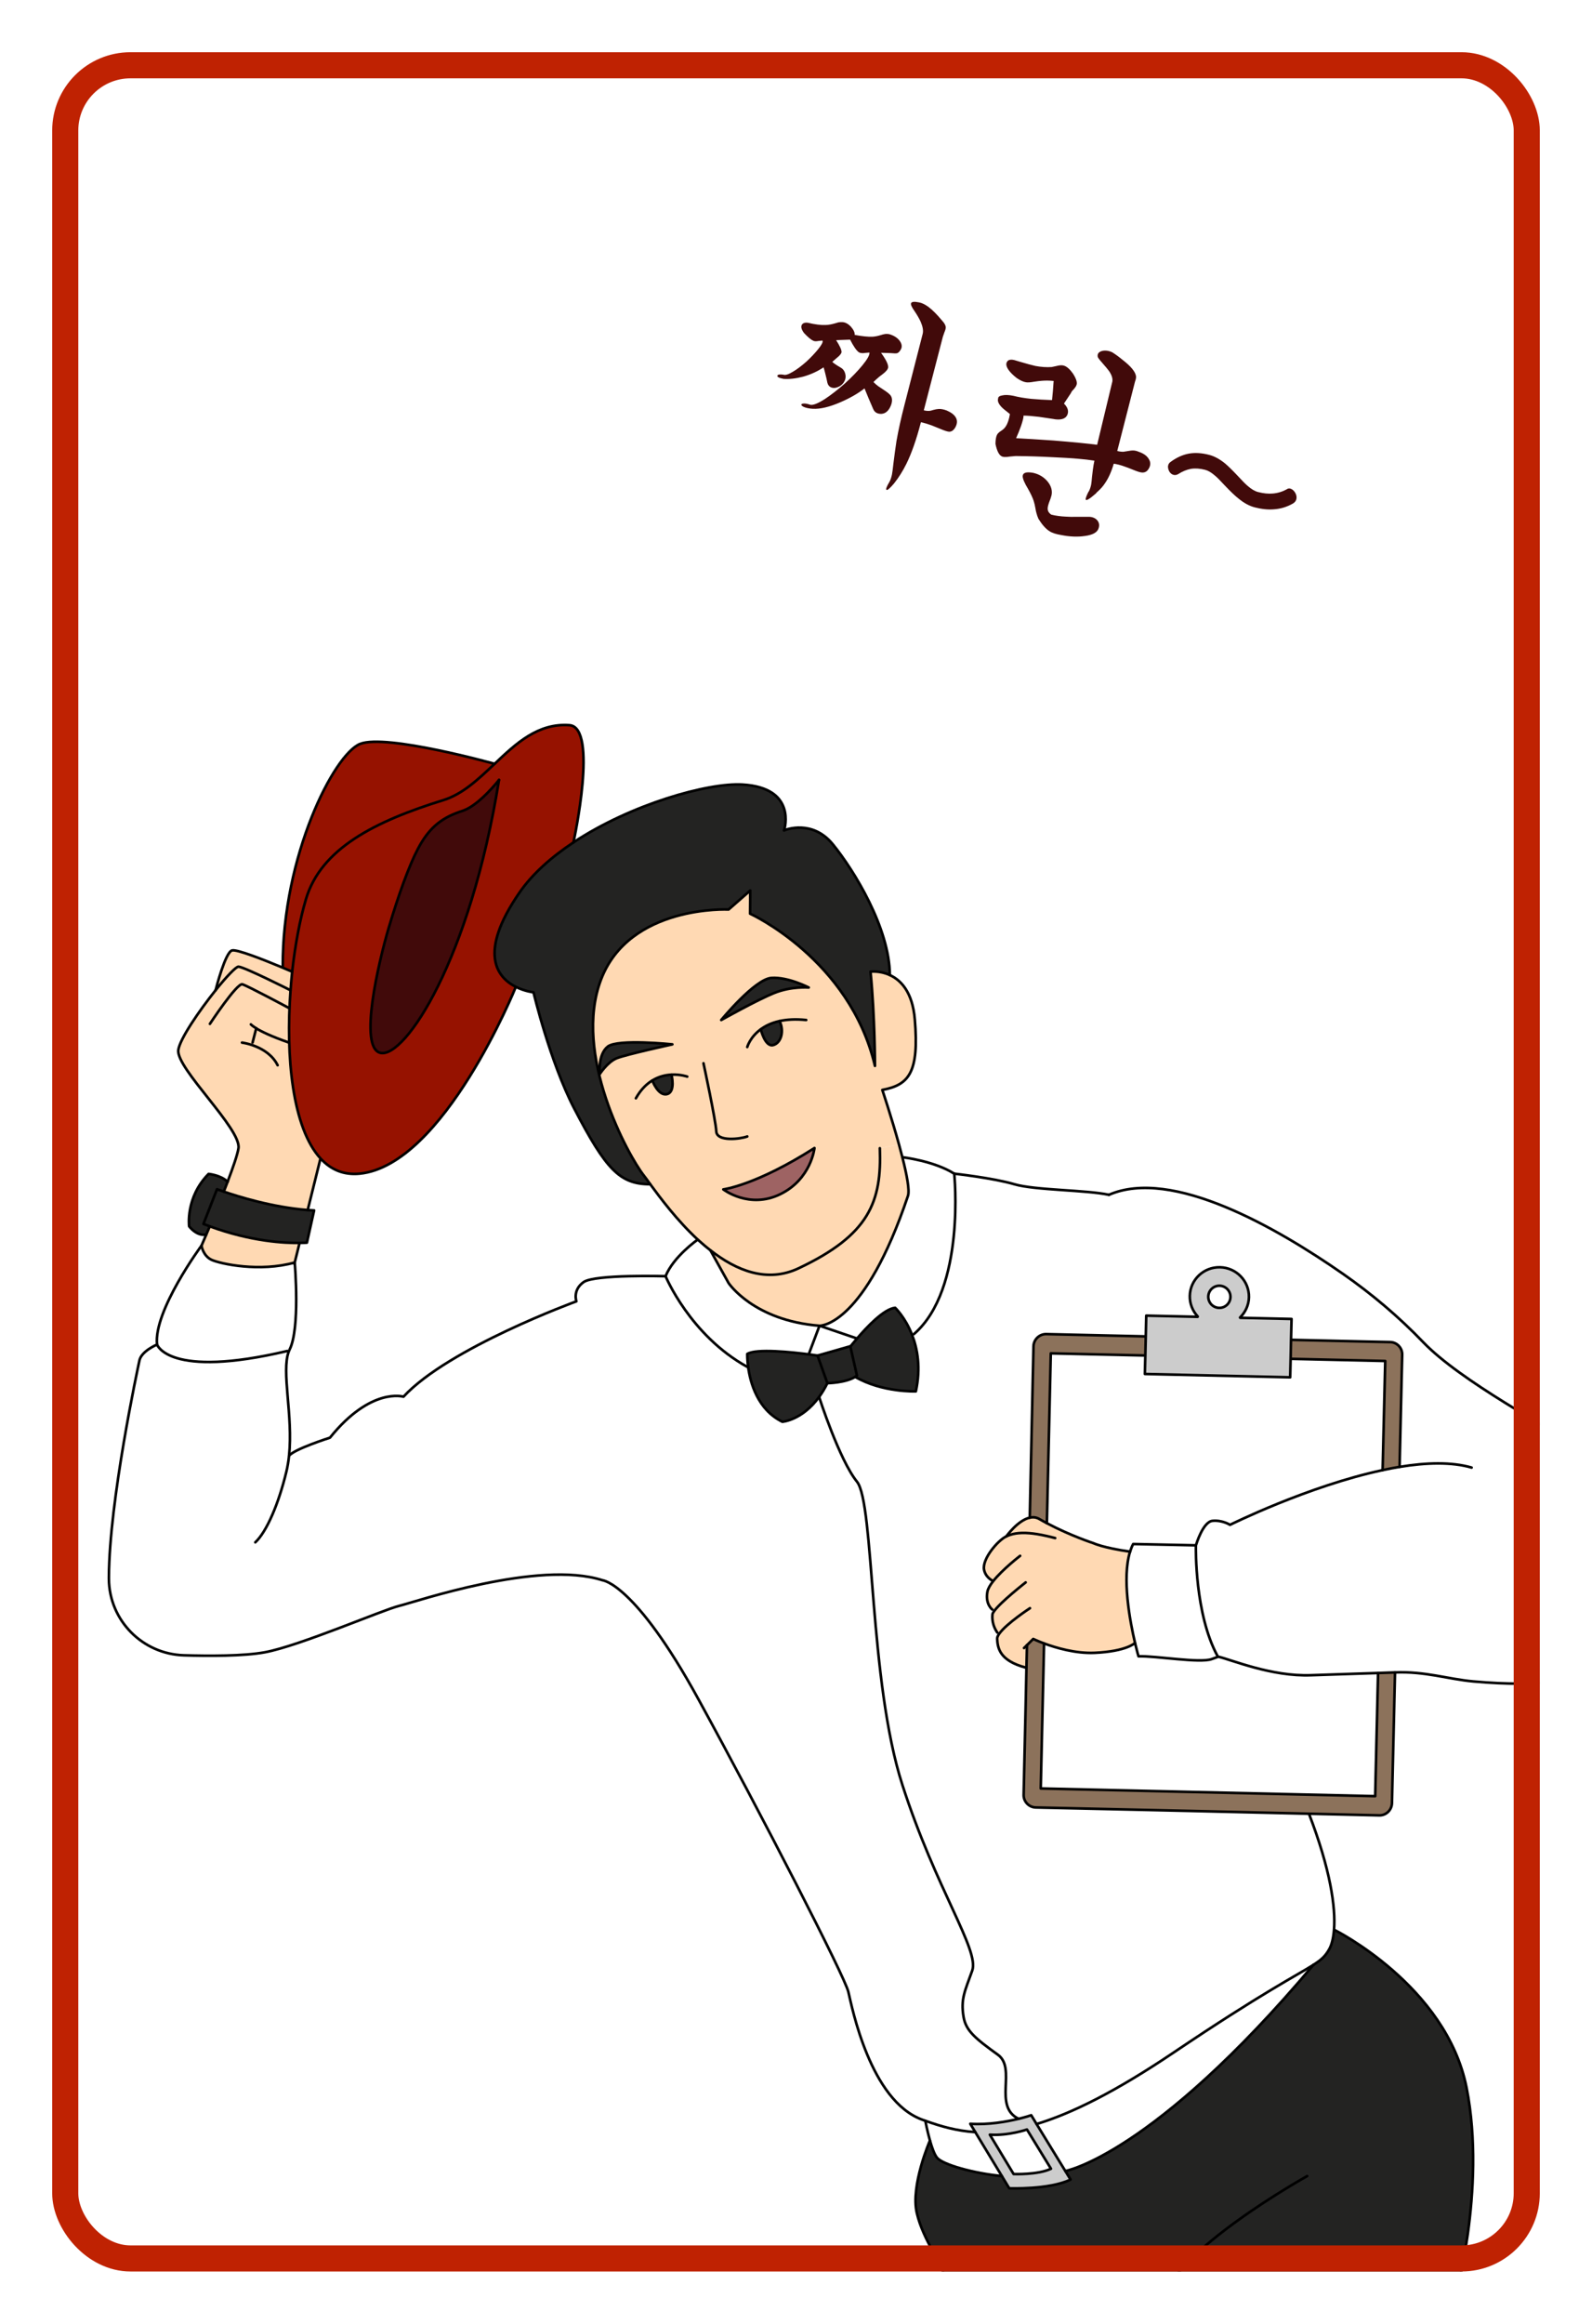 <svg width="244" height="356" viewBox="0 0 244 356" fill="none" xmlns="http://www.w3.org/2000/svg">
<g filter="url(#filter0_d_399_3289)">
<g clip-path="url(#clip0_399_3289)">
<rect x="5" y="5" width="228" height="340" rx="12" fill="white"/>
<g clip-path="url(#clip1_399_3289)">
<path d="M123.048 49.174L122.457 49.233C122.116 49.306 121.846 49.296 121.648 49.205C121.303 49.055 120.83 48.66 120.23 48.02C119.841 47.495 119.726 47.082 119.885 46.781C120.039 46.498 120.35 46.387 120.819 46.447C121.901 46.708 122.81 46.822 123.544 46.791C123.971 46.78 124.457 46.694 125.003 46.533C125.222 46.469 125.386 46.421 125.495 46.388C125.685 46.357 125.869 46.344 126.049 46.35C126.533 46.355 126.995 46.596 127.436 47.073C127.839 47.541 128.025 47.952 127.994 48.307C129.11 48.516 130.014 48.609 130.706 48.586C131.094 48.566 131.519 48.484 131.98 48.342C132.222 48.263 132.417 48.213 132.564 48.19C132.777 48.145 133.019 48.147 133.289 48.196C134.021 48.407 134.565 48.759 134.921 49.255C135.258 49.746 135.292 50.199 135.023 50.613C134.85 50.891 134.676 51.058 134.5 51.113C134.348 51.154 134.016 51.149 133.505 51.097L132.035 51.049C132.793 52.093 133.156 52.833 133.124 53.269C133.107 53.567 132.798 53.941 132.198 54.39C131.926 54.582 131.723 54.742 131.59 54.868C131.332 55.084 131.093 55.305 130.873 55.53C131.08 55.745 131.327 55.96 131.614 56.176C131.802 56.306 132.052 56.471 132.363 56.673C132.985 57.076 133.368 57.387 133.513 57.606C133.775 57.997 133.785 58.504 133.543 59.127C133.209 59.949 132.715 60.376 132.061 60.408C131.454 60.412 131.044 60.165 130.831 59.665L130.113 57.996L129.501 56.506C128.513 57.279 127.292 57.982 125.837 58.613C124.154 59.347 122.735 59.686 121.579 59.628C121.063 59.595 120.64 59.516 120.309 59.39C120.035 59.279 119.873 59.166 119.822 59.052C119.795 58.924 119.895 58.849 120.122 58.827C120.393 58.796 120.759 58.861 121.222 59.021C121.648 59.091 122.38 58.797 123.418 58.138C124.342 57.53 125.365 56.736 126.487 55.755C127.571 54.765 128.467 53.837 129.176 52.972C129.942 52.04 130.303 51.387 130.259 51.013L129.64 51.064C129.175 51.145 128.832 51.107 128.611 50.949C128.253 50.695 127.813 50.056 127.291 49.033L125.152 49.114C125.713 49.986 125.989 50.592 125.982 50.933C125.961 51.17 125.709 51.478 125.227 51.858L124.562 52.442C124.707 52.58 124.867 52.702 125.042 52.808C125.159 52.899 125.315 53 125.508 53.111C125.862 53.303 126.092 53.464 126.2 53.593C126.407 53.808 126.539 54.114 126.597 54.513C126.641 54.887 126.548 55.246 126.318 55.59C126.116 55.901 125.835 56.131 125.474 56.279C125.107 56.447 124.775 56.482 124.478 56.385C124.142 56.277 123.922 56.039 123.816 55.668L123.666 54.964C123.579 54.598 123.51 54.318 123.46 54.123C123.382 53.8 123.304 53.518 123.226 53.276C122.296 53.902 121.255 54.379 120.101 54.705C118.976 54.999 117.968 55.111 117.078 55.042C116.407 54.908 116.095 54.747 116.144 54.558C116.212 54.373 116.518 54.322 117.062 54.402C117.355 54.518 117.849 54.364 118.544 53.939C119.163 53.575 119.852 53.057 120.611 52.386C121.304 51.738 121.887 51.123 122.361 50.54C122.864 49.923 123.104 49.501 123.082 49.274L123.048 49.174ZM138.427 48.106C138.53 47.628 138.424 47.026 138.108 46.298C137.89 45.818 137.584 45.285 137.191 44.699C136.747 44.079 136.561 43.667 136.634 43.464C136.716 43.224 137.122 43.177 137.85 43.326C138.294 43.401 138.787 43.639 139.329 44.042C139.936 44.502 140.624 45.195 141.393 46.12C141.74 46.493 141.927 46.824 141.953 47.113C141.965 47.298 141.897 47.562 141.747 47.907L141.506 48.601L138.588 59.86C138.872 59.934 139.147 59.964 139.412 59.953C139.554 59.949 139.758 59.901 140.024 59.809C140.371 59.717 140.646 59.667 140.85 59.659C141.22 59.634 141.643 59.714 142.12 59.898C142.809 60.197 143.27 60.559 143.503 60.983C143.75 61.43 143.722 61.927 143.419 62.474C143.164 62.912 142.855 63.135 142.49 63.141C142.248 63.139 141.764 62.983 141.037 62.674C140.527 62.461 140.107 62.291 139.777 62.166C139.243 61.967 138.7 61.806 138.146 61.682C137.47 64.292 136.727 66.419 135.917 68.066C135.367 69.174 134.733 70.18 134.015 71.083C133.407 71.793 133.03 72.119 132.884 72.061C132.724 71.979 132.872 71.564 133.328 70.814C133.482 70.532 133.609 70.161 133.707 69.702C133.767 69.395 133.84 68.839 133.928 68.034C134.091 66.704 134.247 65.555 134.398 64.585C134.697 62.887 135.096 61.074 135.596 59.145L138.427 48.106ZM167.483 55.455C167.553 55.029 167.418 54.54 167.076 53.987C166.843 53.644 166.343 53.041 165.579 52.177L165.466 52.027C165.278 51.817 165.2 51.615 165.23 51.421C165.246 51.203 165.361 51.031 165.575 50.905C165.79 50.779 166.048 50.715 166.351 50.713C166.716 50.706 167.087 50.792 167.465 50.971C167.969 51.283 168.503 51.674 169.068 52.143C169.689 52.627 170.161 53.062 170.485 53.448C170.855 53.887 171.065 54.285 171.114 54.641C171.141 54.849 171.091 55.119 170.965 55.449L170.884 55.761L168.237 66.092C168.558 66.175 168.871 66.216 169.174 66.213C169.34 66.196 169.582 66.158 169.9 66.099C170.218 66.04 170.457 66.011 170.618 66.013C170.921 66.01 171.236 66.082 171.561 66.227C172.284 66.475 172.785 66.837 173.066 67.313C173.425 67.87 173.366 68.45 172.887 69.052C172.634 69.329 172.313 69.438 171.925 69.378C171.688 69.357 171.242 69.211 170.586 68.94C170.057 68.722 169.634 68.562 169.318 68.46C168.765 68.256 168.227 68.117 167.701 68.041C167.345 69.26 166.894 70.263 166.347 71.049C166.044 71.516 165.633 71.974 165.113 72.424L164.94 72.622C163.976 73.462 163.464 73.763 163.405 73.525C163.364 73.373 163.509 72.967 163.842 72.307L163.87 72.314C164.034 71.993 164.155 71.642 164.235 71.258C164.279 71.008 164.326 70.596 164.373 70.023C164.429 69.574 164.472 69.212 164.503 68.937C164.564 68.469 164.641 68.015 164.735 67.575C163.302 67.345 161.228 67.171 158.515 67.052C156.545 66.945 154.594 66.884 152.662 66.867L151.794 66.945C151.139 67.058 150.692 67.032 150.452 66.869C150.07 66.629 149.777 66.008 149.572 65.007C149.578 64.363 149.66 63.89 149.819 63.588C149.93 63.395 150.13 63.205 150.421 63.018C150.759 62.803 151 62.572 151.144 62.327C151.437 61.899 151.651 61.268 151.786 60.436L151.511 60.213C151.021 59.844 150.666 59.54 150.446 59.301C150.023 58.829 149.866 58.425 149.973 58.089C149.961 57.824 150.166 57.655 150.588 57.583C151.02 57.473 151.601 57.492 152.329 57.641C153.104 57.842 154.012 57.996 155.054 58.105C156.019 58.194 157.082 58.257 158.242 58.296C158.278 58.002 158.32 57.569 158.367 56.996C158.39 56.599 158.43 56.054 158.488 55.363C157.839 55.296 157.226 55.288 156.648 55.34C156.34 55.361 155.944 55.41 155.46 55.486C154.909 55.586 154.499 55.611 154.23 55.561C153.842 55.501 153.382 55.291 152.85 54.931C152.294 54.504 151.876 54.093 151.595 53.698C151.343 53.35 151.222 53.036 151.234 52.757C151.26 52.501 151.38 52.31 151.594 52.184C151.823 52.082 152.116 52.077 152.475 52.17L153.234 52.397C154.358 52.729 155.178 52.952 155.694 53.065C156.559 53.229 157.393 53.283 158.194 53.229L158.898 53.078C159.397 52.946 159.786 52.925 160.064 53.017C160.513 53.154 160.981 53.568 161.468 54.259C161.884 54.911 162.073 55.425 162.037 55.799C162.021 56.017 161.869 56.29 161.582 56.619C161.472 56.732 161.389 56.821 161.331 56.887C161.24 57.005 161.168 57.127 161.115 57.255L160.071 58.83C160.649 59.404 160.824 59.974 160.596 60.54C160.345 61.121 159.73 61.355 158.75 61.242L158.402 61.182C157.508 61.051 156.779 60.943 156.216 60.858C155.199 60.735 154.418 60.674 153.873 60.674C153.885 60.939 153.76 61.462 153.497 62.241C153.274 62.869 153.02 63.499 152.735 64.132C154.307 64.216 156.203 64.335 158.424 64.486C161.486 64.735 163.73 64.954 165.154 65.141L167.483 55.455ZM155.524 69.485C156.28 69.681 156.926 70.07 157.461 70.653C157.991 71.254 158.241 71.884 158.212 72.543C158.206 72.722 158.161 72.933 158.079 73.174C158.039 73.325 157.967 73.528 157.86 73.783C157.666 74.298 157.571 74.666 157.574 74.889C157.556 75.268 157.745 75.589 158.141 75.853C158.864 76.02 159.595 76.119 160.334 76.149C160.788 76.186 161.411 76.196 162.202 76.18L163.716 76.178C164.327 76.155 164.8 76.318 165.133 76.667C165.447 77.01 165.534 77.416 165.393 77.884C165.221 78.546 164.509 78.957 163.257 79.116C162.166 79.277 160.968 79.229 159.663 78.972C158.849 78.841 158.245 78.644 157.849 78.38C157.293 78.034 156.73 77.404 156.16 76.49C156.021 76.171 155.917 75.872 155.848 75.592C155.793 75.416 155.742 75.181 155.698 74.887C155.616 74.422 155.525 74.035 155.423 73.727C155.252 73.218 154.966 72.609 154.565 71.9C154 70.967 153.726 70.311 153.744 69.932C153.776 69.416 154.313 69.252 155.354 69.441L155.524 69.485ZM177.579 69.633C177.317 69.787 177.056 69.82 176.797 69.733C176.556 69.65 176.358 69.478 176.204 69.216C176.069 68.959 176.005 68.7 176.012 68.439C176.048 68.146 176.175 67.927 176.394 67.782C177.319 67.094 178.268 66.664 179.24 66.492C180.17 66.329 181.202 66.395 182.337 66.689C183.112 66.89 183.909 67.319 184.728 67.975C185.193 68.358 185.853 69.003 186.708 69.91C187.383 70.65 187.895 71.166 188.243 71.458C188.803 71.946 189.328 72.254 189.82 72.382C190.652 72.597 191.409 72.672 192.092 72.607C192.855 72.543 193.568 72.324 194.229 71.951C194.43 71.801 194.664 71.791 194.933 71.921C195.164 72.041 195.357 72.233 195.511 72.495C195.679 72.78 195.745 73.07 195.709 73.363C195.669 73.675 195.503 73.925 195.213 74.112C194.284 74.658 193.287 74.965 192.22 75.031C191.334 75.104 190.361 75.003 189.302 74.729C188.47 74.513 187.631 74.054 186.785 73.35C186.281 72.957 185.586 72.293 184.698 71.357C184.023 70.617 183.518 70.112 183.184 69.844C182.657 69.385 182.167 69.097 181.713 68.979C180.919 68.773 180.185 68.724 179.512 68.832C178.876 68.95 178.232 69.217 177.579 69.633Z" fill="#410A0A"/>
<path d="M211.52 221.73L211.82 208.66L211.92 204.55C211.95 203.5 211.12 202.63 210.07 202.61L206.72 202.54L195.01 202.27H194.88L194.96 199.07L187.09 198.89V198.82C187.89 198.03 188.4 196.95 188.43 195.74C188.48 193.26 186.5 191.21 184 191.15C181.5 191.09 179.42 193.05 179.37 195.53C179.34 196.74 179.8 197.84 180.56 198.67V198.74L172.69 198.56L172.62 201.74H172.56L157.36 201.39C156.32 201.37 155.44 202.21 155.41 203.25L154.84 229.51C153.01 229.91 151.24 232.38 151.24 232.38C149.93 233 147.53 235.83 147.83 237.47C148.06 238.69 149.18 239.2 149.18 239.2L149.23 239.24C148.77 239.82 148.44 240.38 148.35 240.84C147.98 242.78 149.1 243.59 149.1 243.59L149.37 243.84C149.22 244.04 149.13 244.21 149.12 244.34C149.02 245.36 149.32 246.34 149.86 247.11L150.17 247.28C149.95 247.58 149.83 247.86 149.84 248.08C149.92 249.46 150.18 251.41 154.21 252.48H154.33L154.2 258.65L153.9 271.97C153.87 273 154.7 273.88 155.75 273.91L179.74 274.45L197.63 274.87C200.91 283.39 201.74 289.2 201.47 292.64C201.37 293.97 201.11 294.94 200.76 295.58C200.18 296.63 199.63 297.18 198.33 298.01H198.32C195.82 299.61 190.55 302.25 176.91 311.44C167.96 317.47 161.25 320.79 155.88 322.41L155.06 321.06C155.06 321.06 154.32 321.32 153.14 321.61H153.13C149.16 319.7 152.87 313.91 149.96 311.8C146.49 309.29 145.05 308.13 144.69 305.99C144.23 303.23 144.9 302.04 146.02 298.9C147.14 295.75 140.48 286.47 135.32 270.47C130.15 254.47 131.05 227.33 128.35 223.99C125.65 220.66 122.55 211.02 122.55 211.02C122.99 210.42 123.42 209.72 123.82 208.91C123.82 208.91 126.59 208.87 128.08 207.94C132.25 210.36 137.38 210.16 137.38 210.16C138.16 206.54 137.63 203.62 136.79 201.48L137.08 201.39C145.09 194.48 143.26 176.81 143.26 176.81H143.27C143.27 176.81 149.31 177.49 152.48 178.43C155.64 179.36 163.5 179.3 166.97 180.05C176.67 175.84 192.74 185.12 202.87 192.18C207.29 195.26 211.42 198.75 215.15 202.64C220.86 208.58 234.45 215.76 239.28 218.94C248.13 224.76 246.47 238.72 246.33 241.78C245.94 249.92 244.35 256.53 222.79 254.6C218.96 254.25 215.43 253.03 210.82 253.22C209.94 253.25 209.07 253.28 208.22 253.31C204.23 253.45 200.55 253.55 197.95 253.65C191.87 253.88 185.72 251.26 183.73 250.81C183.73 250.81 183.71 250.82 183.66 250.84L183.6 250.68C180.12 244.26 180.29 234.18 180.3 233.76C180.37 233.54 181.39 230.15 182.84 230C184.34 229.85 185.53 230.61 185.53 230.61C185.53 230.61 197.51 224.66 208.92 222.23C209.8 222.04 210.67 221.87 211.53 221.73H211.52Z" fill="white"/>
<path d="M221.78 316.87C224.87 332.58 219.82 349.88 219.82 349.88C157.95 374.15 141.59 349.88 141.59 349.88C141.52 347.55 141.52 346.93 141.59 345.57C141.67 344.21 138.5 340.28 137.52 336.05C136.53 331.82 139.53 324.94 139.53 324.94C139.85 326.07 140.25 327.19 140.67 327.63C141.63 328.65 146.16 329.95 150.55 330.38L151.68 332.25C151.68 332.25 157.8 332.5 161.08 330.92L160.28 329.61C160.28 329.61 173.74 327.17 198.31 298.02H198.32C199.62 297.18 200.17 296.63 200.75 295.58C201.1 294.94 201.36 293.97 201.46 292.64C201.46 292.64 218.67 301.17 221.77 316.87H221.78Z" fill="#232322"/>
<path d="M210.07 202.61C211.12 202.63 211.95 203.5 211.92 204.55L211.82 208.66L211.52 221.73C210.66 221.87 209.79 222.04 208.91 222.23L209.31 205.55V205.51H209.27L194.92 205.18H194.81L194.87 202.27H195L206.71 202.54L210.06 202.61H210.07Z" fill="#8C725B"/>
<path d="M210.81 253.22L210.72 256.99L210.34 273.25C210.31 274.3 209.45 275.14 208.4 275.12L197.62 274.87L179.73 274.45L155.74 273.91C154.69 273.88 153.86 273 153.89 271.97L154.19 258.65L154.32 252.48L154.4 249.04L155.36 248.09C155.36 248.09 155.99 248.4 157.02 248.78L156.8 258.32L156.51 271L179.04 271.52L196.43 271.92L207.77 272.18L208.11 257.53L208.21 253.31C209.06 253.28 209.93 253.25 210.81 253.22Z" fill="#8C725B"/>
<path d="M209.31 205.51V205.55L208.91 222.23C197.5 224.66 185.52 230.61 185.52 230.61C185.52 230.61 184.33 229.85 182.83 230C181.38 230.15 180.36 233.54 180.29 233.75L170.68 233.55C170.49 233.91 170.33 234.3 170.2 234.72C166.05 234.13 164.58 233.42 164.58 233.42C164.58 233.42 161.13 232.3 157.45 230.36L158.05 204.34L172.29 204.66H172.54L172.47 207.5L194.74 208.01L194.81 205.18H194.92L209.27 205.51H209.31Z" fill="white"/>
<path d="M208.21 253.31L208.11 257.53L207.77 272.18L196.43 271.92L179.04 271.52L156.51 271L156.8 258.32L157.02 248.78C158.83 249.45 161.85 250.35 164.77 250.22C169.7 250 170.96 248.7 170.96 248.7C171.26 249.96 171.49 250.75 171.49 250.75C174.21 250.67 180.88 251.84 182.71 251.18C183.18 251.02 183.51 250.89 183.65 250.84C183.7 250.82 183.72 250.81 183.72 250.81C185.71 251.26 191.86 253.88 197.94 253.65C200.54 253.55 204.22 253.45 208.21 253.31Z" fill="white"/>
<path d="M194.95 199.07L194.87 202.26L194.81 205.18L194.74 208.01L172.47 207.5L172.54 204.67L172.61 201.75L172.68 198.56L180.55 198.74V198.67C179.79 197.84 179.33 196.74 179.36 195.53C179.41 193.05 181.49 191.09 183.99 191.15C186.49 191.21 188.47 193.26 188.42 195.74C188.39 196.95 187.88 198.03 187.08 198.82V198.89L194.95 199.07ZM185.59 195.72C185.61 194.78 184.86 194 183.92 193.98C182.99 193.96 182.21 194.7 182.19 195.64C182.17 196.57 182.91 197.35 183.85 197.37C184.79 197.4 185.56 196.65 185.59 195.72Z" fill="#CCCCCC"/>
<path d="M170.2 234.72C170.33 234.3 170.49 233.91 170.68 233.55L180.29 233.75C180.28 234.18 180.11 244.26 183.59 250.68L183.65 250.84C183.51 250.89 183.18 251.02 182.71 251.18C180.88 251.84 174.21 250.67 171.49 250.75C171.49 250.75 171.26 249.96 170.96 248.7C170.18 245.37 168.93 238.76 170.2 234.72Z" fill="white"/>
<path d="M172.61 201.74L172.54 204.67H172.29L158.05 204.34L157.45 230.36C157.05 230.15 156.66 229.93 156.26 229.7C155.8 229.44 155.31 229.4 154.83 229.51L155.4 203.25C155.43 202.21 156.31 201.37 157.35 201.39L172.55 201.74H172.61Z" fill="#8C725B"/>
<path d="M149.22 239.24L149.17 239.2C149.17 239.2 148.05 238.69 147.82 237.47C147.52 235.83 149.92 233 151.23 232.38C151.23 232.38 153 229.91 154.83 229.51C155.31 229.4 155.8 229.44 156.26 229.7C156.66 229.93 157.05 230.15 157.45 230.36C161.13 232.3 164.58 233.42 164.58 233.42C164.58 233.42 166.05 234.13 170.2 234.72C168.93 238.76 170.18 245.37 170.96 248.7C170.96 248.7 169.7 250 164.77 250.22C161.85 250.35 158.83 249.45 157.02 248.78C155.99 248.4 155.36 248.09 155.36 248.09L154.4 249.04L154.32 252.48H154.2C150.17 251.41 149.91 249.46 149.83 248.08C149.82 247.86 149.94 247.58 150.16 247.28L149.85 247.11C149.31 246.34 149.01 245.36 149.11 244.34C149.12 244.21 149.21 244.04 149.36 243.84L149.09 243.59C149.09 243.59 147.97 242.78 148.34 240.84C148.43 240.38 148.76 239.82 149.22 239.24Z" fill="#FFD9B3"/>
<path d="M160.28 329.61L161.08 330.92C157.8 332.5 151.68 332.25 151.68 332.25L150.55 330.38L146.48 323.65L145.71 322.37C148.5 322.56 151.32 322.04 153.12 321.61H153.13C154.31 321.32 155.05 321.06 155.05 321.06L155.87 322.41L160.28 329.61ZM158.08 329.26L154.4 323.25C154.4 323.25 151.54 324.23 148.71 324.04L152.35 330.07C152.35 330.07 156.08 330.22 158.08 329.26Z" fill="#CCCCCC"/>
<path d="M41.3 220.04C42.03 219.02 47.57 217.26 47.57 217.26C53.86 209.45 58.84 210.98 58.84 210.98C65.75 203.5 85.34 196.37 85.34 196.37C85.34 196.37 84.72 194.64 86.45 193.42C88.17 192.21 99.01 192.52 99.01 192.52C99.01 192.52 102.77 201.58 111.53 206.41L111.66 206.39C111.99 208.84 113.11 212.96 116.91 214.82C116.91 214.82 119.93 214.61 122.54 211.02C122.54 211.02 125.64 220.66 128.34 223.99C131.04 227.33 130.14 254.47 135.31 270.47C140.47 286.47 147.13 295.75 146.01 298.9C144.89 302.04 144.22 303.23 144.68 305.99C145.04 308.13 146.48 309.29 149.95 311.8C152.86 313.91 149.15 319.7 153.12 321.61C151.32 322.04 148.5 322.56 145.71 322.37L146.48 323.65C143.67 323.47 141.22 322.78 138.82 321.91C138.66 321.86 138.5 321.8 138.34 321.74C130.37 318.82 127.59 304.53 127.02 302.15C126.45 299.77 113.77 275.08 104.03 257.3C94.29 239.52 89.34 239.1 89.34 239.1C79.53 235.94 60.65 242.43 58.16 243.03C55.67 243.64 42.91 249.15 37.62 250.13C34.37 250.74 28.91 250.71 25.19 250.6C18.84 250.41 13.74 245.26 13.69 238.9V238.58C13.76 226.85 18.07 206.87 18.37 205.43C18.67 203.99 21.07 202.99 21.07 202.99C21.07 202.99 22.82 208.28 41.02 203.98L41.26 204.05C40.08 207.12 41.95 213.86 41.3 220.04Z" fill="white"/>
<path d="M143.25 176.81C143.25 176.81 145.08 194.48 137.07 201.39L136.78 201.48C135.73 198.8 134.2 197.36 134.2 197.36C132.46 197.52 129.77 200.4 128.35 202.07L122.62 200.11C122.93 200.11 129.55 199.88 136.17 180.21C136.45 179.38 136 176.99 135.31 174.29C135.31 174.29 140.16 174.85 143.25 176.81Z" fill="white"/>
<path d="M136.78 201.48C137.62 203.62 138.15 206.54 137.37 210.16C137.37 210.16 132.24 210.36 128.07 207.94C128.17 207.87 128.26 207.81 128.34 207.74L127.32 203.25H127.37C127.37 203.25 127.75 202.76 128.35 202.07C129.77 200.4 132.46 197.52 134.2 197.36C134.2 197.36 135.73 198.8 136.78 201.48Z" fill="#232322"/>
<path d="M116.48 153.43C115.24 153.7 114.3 154.17 113.6 154.69C113.6 154.69 114.26 157.45 115.51 157.11C116.75 156.77 117.22 154.93 116.48 153.43ZM99.91 161.64C99.02 161.69 97.99 161.91 96.98 162.53C96.98 162.53 97.88 164.96 99.23 164.62C100.59 164.28 99.91 161.64 99.91 161.64ZM137.21 153.18C137.89 161.33 136.31 163.22 132.23 163.98C132.23 163.98 133.64 168.19 134.79 172.36L131.85 172.91C132.15 181.08 130.27 186.18 119.39 191.31C114.59 193.58 109.87 191.67 105.9 188.56C105.23 188.05 104.57 187.48 103.94 186.91C100.74 183.95 98.18 180.49 96.66 178.43C96.27 177.88 95.94 177.43 95.69 177.11C93.27 174.02 84.74 158.54 89.12 147.06C93.5 135.59 108.67 136.34 108.67 136.34L111.99 133.43L111.96 136.98C111.96 136.98 127.25 143.93 131.1 160.3C131.1 160.3 131.1 152.76 130.42 145.86C130.42 145.86 131.84 145.67 133.39 146.39C135.06 147.15 136.86 148.97 137.21 153.18ZM116.58 179.96C121.34 177.64 121.83 172.88 121.83 172.88C112.87 178.6 107.86 179.22 107.86 179.22C107.86 179.22 111.82 182.28 116.58 179.96ZM115.64 149.14C118.3 148.06 120.95 148.29 120.95 148.29C120.95 148.29 117.79 146.65 115.24 146.82C112.69 146.99 107.54 153.27 107.54 153.27C107.54 153.27 112.98 150.22 115.64 149.14ZM91.51 159.13C92.95 158.55 100.05 157 100.05 157C100.05 157 91.7 156.13 90.15 157.34C88.61 158.55 88.91 161.57 88.91 161.57C88.91 161.57 90.08 159.72 91.51 159.13Z" fill="#FFD9B3"/>
<path d="M135.3 174.29C135.99 176.99 136.44 179.38 136.16 180.21C129.54 199.88 122.92 200.11 122.61 200.11H122.6C112.47 199.31 108.67 193.57 108.67 193.57L105.89 188.57H105.9C109.87 191.67 114.59 193.58 119.39 191.31C130.27 186.18 132.15 181.08 131.85 172.91L134.79 172.36C134.97 173.01 135.14 173.66 135.3 174.29Z" fill="#FFD9B3"/>
<path d="M117.18 124.21C117.42 124.11 121.53 122.49 124.68 126.38C127.93 130.38 133.35 139.21 133.39 146.38C131.84 145.67 130.42 145.86 130.42 145.86C131.1 152.76 131.1 160.3 131.1 160.3C127.25 143.93 111.96 136.98 111.96 136.98L111.99 133.43L108.67 136.34C108.67 136.34 93.5 135.59 89.12 147.06C84.74 158.54 93.27 174.02 95.69 177.11C95.94 177.43 96.27 177.88 96.66 178.43C92.02 178.43 89.9 176.23 85 166.81C81.29 159.67 78.77 149.03 78.77 149.03C78.77 149.03 77.46 148.89 76.06 148.19C73.27 146.79 70.15 143.12 76.62 133.74C78.61 130.86 81.54 128.28 84.89 126.06C93.74 120.2 105.53 116.88 110.82 117.2C119.1 117.7 117.27 123.89 117.18 124.21Z" fill="#232322"/>
<path d="M128.34 202.06C127.74 202.76 127.36 203.25 127.36 203.25H127.31L122.29 204.68C122.29 204.68 121.76 204.6 120.94 204.49L122.59 200.11H122.6L128.33 202.06H128.34Z" fill="white"/>
<path d="M127.32 203.25L128.34 207.74C128.26 207.81 128.17 207.87 128.07 207.94C126.58 208.87 123.81 208.91 123.81 208.91L122.3 204.68L127.32 203.25Z" fill="#232322"/>
<path d="M122.3 204.68L123.81 208.91C123.41 209.72 122.98 210.42 122.54 211.02C119.93 214.61 116.91 214.82 116.91 214.82C113.11 212.96 111.99 208.84 111.66 206.39C111.51 205.22 111.53 204.43 111.53 204.43C112.92 203.57 118.38 204.16 120.95 204.49C121.77 204.6 122.3 204.68 122.3 204.68Z" fill="#232322"/>
<path d="M122.6 200.11L120.95 204.49C118.38 204.16 112.92 203.57 111.53 204.43C111.53 204.43 111.51 205.22 111.66 206.39L111.53 206.41C102.77 201.58 99.01 192.52 99.01 192.52C100.22 189.5 103.94 186.91 103.94 186.91C104.57 187.48 105.23 188.05 105.9 188.56H105.89L108.67 193.57C108.67 193.57 112.47 199.31 122.6 200.11Z" fill="white"/>
<path d="M121.83 172.88C121.83 172.88 121.34 177.64 116.58 179.96C111.82 182.28 107.86 179.22 107.86 179.22C107.86 179.22 112.87 178.6 121.83 172.88Z" fill="#9E6363"/>
<path d="M120.95 148.29C120.95 148.29 118.3 148.06 115.64 149.14C112.98 150.22 107.54 153.27 107.54 153.27C107.54 153.27 112.69 146.99 115.24 146.82C117.79 146.65 120.95 148.29 120.95 148.29Z" fill="#232322"/>
<path d="M116.48 153.43C117.22 154.93 116.75 156.77 115.51 157.11C114.26 157.45 113.6 154.69 113.6 154.69C114.3 154.17 115.24 153.7 116.48 153.43Z" fill="#232322"/>
<path d="M99.91 161.64C99.91 161.64 100.59 164.28 99.231 164.62C97.88 164.96 96.981 162.54 96.981 162.54C97.99 161.91 99.02 161.69 99.91 161.64Z" fill="#232322"/>
<path d="M100.05 157C100.05 157 92.95 158.55 91.51 159.13C90.08 159.72 88.91 161.57 88.91 161.57C88.91 161.57 88.61 158.55 90.15 157.34C91.7 156.13 100.05 157 100.05 157Z" fill="#232322"/>
<path d="M73.48 116.49C73.48 116.49 70.54 120.26 68.05 121.17C67.87 121.23 67.7 121.29 67.52 121.35C64.37 122.42 62.6 124.11 61.05 127.05C59.7 129.61 58.1 134.03 56.57 139.17C55.05 144.33 51.89 157.58 55.33 158.31C59.07 159.11 69.06 144.06 73.48 116.49ZM84.28 108.1C88.7 108.42 84.97 125.71 84.89 126.05C81.54 128.28 78.61 130.86 76.62 133.74C70.15 143.12 73.27 146.79 76.06 148.19C76.06 148.19 65.03 175.53 52.12 176.81C49.67 177.05 47.71 176.19 46.17 174.53C41.8 169.85 40.77 158.85 41.53 148.71C41.6 147.75 41.68 146.8 41.78 145.87C42.24 141.72 42.97 137.84 43.89 134.76C46.19 127 54.46 122.83 64.96 119.58C67.93 118.66 70.35 116.34 72.8 114.03C76.1 110.89 79.46 107.75 84.28 108.1Z" fill="#961200"/>
<path d="M72.8 114.02C70.35 116.34 67.93 118.66 64.96 119.58C54.46 122.83 46.19 127 43.89 134.76C42.97 137.84 42.24 141.72 41.78 145.87C41.78 145.87 41.05 145.55 39.99 145.11H40.34C40.27 128.11 48.19 112.56 52.19 110.97C56.2 109.39 72.8 114.02 72.8 114.02Z" fill="#961200"/>
<path d="M68.05 121.17C70.54 120.26 73.48 116.49 73.48 116.49C69.06 144.06 59.07 159.11 55.33 158.31C51.89 157.58 55.05 144.33 56.57 139.17C58.1 134.03 59.7 129.61 61.05 127.05C62.6 124.11 64.37 122.42 67.52 121.35C67.7 121.29 67.87 121.23 68.05 121.17Z" fill="#410A0A"/>
<path d="M31.88 178.06C32.72 175.86 33.4 173.89 33.55 172.91C34 169.94 23.95 160.65 24.33 157.86C24.56 156.18 27.52 151.86 30.04 148.71C30.04 148.71 30.04 148.7 30.05 148.69C31.71 146.63 33.18 145.07 33.56 145.1C34.53 145.18 41.52 148.71 41.52 148.71H41.53C40.77 158.85 41.8 169.85 46.17 174.53L46.09 174.6L44.16 182.38C38.76 181.97 33.47 180.31 31.3 179.57C31.5 179.05 31.7 178.55 31.88 178.06Z" fill="#FFD9B3"/>
<path d="M45.14 182.44L44.04 187.38C44.04 187.38 43.64 187.42 42.91 187.42C40.72 187.46 35.53 187.23 29.15 184.88C28.83 184.76 28.51 184.64 28.18 184.51L30.26 179.19C30.26 179.19 30.63 179.34 31.3 179.56C33.47 180.31 38.76 181.97 44.16 182.38C44.49 182.4 44.81 182.42 45.14 182.44Z" fill="#232322"/>
<path d="M42.91 187.42L42.17 190.42C36.81 191.93 30.83 190.63 29.47 190.03C28.11 189.42 27.88 187.84 27.88 187.84C27.88 187.84 28.17 187.18 28.62 186.13C28.78 185.76 28.96 185.34 29.15 184.88C35.53 187.23 40.72 187.46 42.91 187.42Z" fill="#FFD9B3"/>
<path d="M42.17 190.43C42.211 190.85 43.001 200.51 41.401 203.73C41.35 203.83 41.3 203.94 41.261 204.05L41.02 203.98C22.82 208.28 21.07 202.99 21.07 202.99C20.5 197.84 27.881 187.84 27.881 187.84C27.881 187.84 28.11 189.42 29.471 190.03C30.831 190.63 36.81 191.93 42.17 190.42V190.43Z" fill="white"/>
<path d="M41.78 145.87C41.68 146.8 41.6 147.75 41.53 148.71H41.52C41.52 148.71 34.53 145.18 33.56 145.1C33.18 145.07 31.71 146.63 30.05 148.69C30.13 148.35 31.54 142.9 32.56 142.61C33.3 142.4 37.52 144.08 39.99 145.11C41.05 145.55 41.78 145.87 41.78 145.87Z" fill="#FFD9B3"/>
<path d="M31.88 178.05C31.7 178.55 31.5 179.05 31.299 179.56C30.63 179.34 30.259 179.19 30.259 179.19L28.18 184.51C28.509 184.64 28.829 184.76 29.149 184.88C28.959 185.34 28.779 185.76 28.619 186.13C28.619 186.13 27.349 186.54 25.989 184.88C25.989 184.88 25.399 180.45 28.97 176.85C28.97 176.85 30.829 177.02 31.88 178.05Z" fill="#232322"/>
<path d="M122.61 200.11C122.92 200.11 129.54 199.88 136.16 180.21C136.44 179.38 135.99 176.99 135.3 174.29C135.14 173.66 134.97 173.01 134.79 172.36C133.64 168.19 132.23 163.98 132.23 163.98C136.31 163.22 137.89 161.33 137.21 153.18C136.86 148.97 135.06 147.15 133.39 146.39C131.84 145.67 130.42 145.86 130.42 145.86C131.1 152.76 131.1 160.3 131.1 160.3C127.25 143.93 111.96 136.98 111.96 136.98L111.99 133.43L108.67 136.34C108.67 136.34 93.5 135.59 89.12 147.06C84.74 158.54 93.27 174.02 95.69 177.11C95.94 177.43 96.27 177.88 96.66 178.43C98.18 180.49 100.74 183.95 103.94 186.91C104.57 187.48 105.23 188.05 105.9 188.56C109.87 191.67 114.59 193.58 119.39 191.31C130.27 186.18 132.15 181.08 131.85 172.91" stroke="black" stroke-width="0.4" stroke-linecap="round" stroke-linejoin="round"/>
<path d="M105.89 188.57L108.67 193.57C108.67 193.57 112.47 199.31 122.6 200.11" stroke="black" stroke-width="0.4" stroke-linecap="round" stroke-linejoin="round"/>
<path d="M117.17 124.22C117.41 124.11 121.52 122.49 124.67 126.38C127.92 130.38 133.34 139.21 133.38 146.38" stroke="black" stroke-width="0.4" stroke-linecap="round" stroke-linejoin="round"/>
<path d="M84.89 126.05C93.74 120.2 105.53 116.88 110.82 117.2C119.1 117.7 117.27 123.89 117.18 124.21" stroke="black" stroke-width="0.4" stroke-linecap="round" stroke-linejoin="round"/>
<path d="M96.66 178.43C92.02 178.43 89.9 176.23 85 166.81C81.29 159.67 78.77 149.03 78.77 149.03C78.77 149.03 77.46 148.89 76.06 148.19C73.27 146.79 70.15 143.12 76.62 133.74C78.61 130.86 81.54 128.28 84.89 126.06" stroke="black" stroke-width="0.4" stroke-linecap="round" stroke-linejoin="round"/>
<path d="M122.3 204.68L123.81 208.91C123.81 208.91 126.58 208.87 128.07 207.94C128.17 207.87 128.26 207.81 128.34 207.74L127.32 203.25L122.3 204.68Z" stroke="black" stroke-width="0.4" stroke-linecap="round" stroke-linejoin="round"/>
<path d="M127.37 203.25C127.37 203.25 127.75 202.76 128.35 202.07C129.77 200.4 132.46 197.52 134.2 197.36C134.2 197.36 135.73 198.8 136.78 201.48C137.62 203.62 138.15 206.54 137.37 210.16C137.37 210.16 132.24 210.36 128.07 207.94" stroke="black" stroke-width="0.4" stroke-linecap="round" stroke-linejoin="round"/>
<path d="M122.3 204.68C122.3 204.68 121.77 204.6 120.95 204.49C118.38 204.16 112.92 203.57 111.53 204.43C111.53 204.43 111.51 205.22 111.66 206.39C111.99 208.84 113.11 212.96 116.91 214.82C116.91 214.82 119.93 214.61 122.54 211.02C122.98 210.42 123.41 209.72 123.81 208.91" stroke="black" stroke-width="0.4" stroke-linecap="round" stroke-linejoin="round"/>
<path d="M135.31 174.29C135.31 174.29 140.16 174.85 143.25 176.81C143.25 176.81 145.08 194.48 137.07 201.39" stroke="black" stroke-width="0.4" stroke-linecap="round" stroke-linejoin="round"/>
<path d="M120.95 204.49L122.6 200.11H122.61L128.34 202.06" stroke="black" stroke-width="0.4" stroke-linecap="round" stroke-linejoin="round"/>
<path d="M103.94 186.91C103.94 186.91 100.22 189.5 99.01 192.52C99.01 192.52 102.77 201.58 111.53 206.41" stroke="black" stroke-width="0.4" stroke-linecap="round" stroke-linejoin="round"/>
<path d="M99.01 192.52C99.01 192.52 88.17 192.21 86.45 193.42C84.72 194.64 85.34 196.37 85.34 196.37C85.34 196.37 65.75 203.5 58.84 210.98C58.84 210.98 53.86 209.45 47.57 217.26C47.57 217.26 42.03 219.02 41.3 220.04" stroke="black" stroke-width="0.4" stroke-linecap="round" stroke-linejoin="round"/>
<path d="M198.31 298.02C195.81 299.61 190.54 302.25 176.9 311.44C167.95 317.47 161.24 320.79 155.87 322.41" stroke="black" stroke-width="0.4" stroke-linecap="round" stroke-linejoin="round"/>
<path d="M197.62 274.87C200.9 283.39 201.73 289.2 201.46 292.64C201.36 293.97 201.1 294.94 200.75 295.58C200.17 296.63 199.62 297.18 198.32 298.01" stroke="black" stroke-width="0.4" stroke-linecap="round" stroke-linejoin="round"/>
<path d="M166.96 180.05C163.49 179.3 155.63 179.36 152.47 178.43C149.3 177.49 143.26 176.81 143.26 176.81" stroke="black" stroke-width="0.4" stroke-linecap="round" stroke-linejoin="round"/>
<path d="M180.29 233.75L170.68 233.55C170.49 233.91 170.33 234.3 170.2 234.72C168.93 238.76 170.18 245.37 170.96 248.7C171.26 249.96 171.49 250.75 171.49 250.75C174.21 250.67 180.88 251.84 182.71 251.18C183.18 251.02 183.51 250.89 183.65 250.84C183.7 250.82 183.72 250.81 183.72 250.81C185.71 251.26 191.86 253.88 197.94 253.65C200.54 253.55 204.22 253.45 208.21 253.31C209.06 253.28 209.93 253.25 210.81 253.22C215.42 253.03 218.95 254.25 222.78 254.6C244.34 256.53 245.93 249.92 246.32 241.78C246.46 238.72 248.12 224.76 239.27 218.94C234.44 215.76 220.85 208.58 215.14 202.64C211.41 198.75 207.28 195.26 202.86 192.18C192.73 185.12 176.66 175.84 166.96 180.05" stroke="black" stroke-width="0.4" stroke-linecap="round" stroke-linejoin="round"/>
<path d="M183.59 250.68C180.11 244.26 180.28 234.18 180.29 233.76" stroke="black" stroke-width="0.4" stroke-linecap="round" stroke-linejoin="round"/>
<path d="M42.17 190.42C36.81 191.93 30.83 190.63 29.47 190.03C28.11 189.42 27.88 187.84 27.88 187.84C27.88 187.84 20.5 197.84 21.07 202.99C21.07 202.99 18.67 203.99 18.37 205.43C18.07 206.87 13.76 226.85 13.69 238.58V238.9C13.74 245.26 18.84 250.41 25.19 250.6C28.91 250.71 34.37 250.74 37.62 250.13C42.91 249.15 55.67 243.64 58.16 243.03C60.65 242.43 79.53 235.94 89.34 239.1C89.34 239.1 94.29 239.52 104.03 257.3C113.77 275.08 126.45 299.77 127.02 302.15C127.59 304.53 130.37 318.82 138.34 321.74C138.5 321.8 138.66 321.86 138.82 321.91C141.22 322.78 143.67 323.47 146.48 323.65" stroke="black" stroke-width="0.4" stroke-linecap="round" stroke-linejoin="round"/>
<path d="M36.13 233.29C37.89 231.65 39.72 227.33 40.89 222.47C41.08 221.68 41.21 220.87 41.3 220.04C41.95 213.86 40.08 207.12 41.26 204.05C41.3 203.94 41.35 203.83 41.4 203.73C43 200.51 42.21 190.85 42.17 190.43" stroke="black" stroke-width="0.4" stroke-linecap="round" stroke-linejoin="round"/>
<path d="M21.07 202.99C21.07 202.99 22.82 208.28 41.02 203.98" stroke="black" stroke-width="0.4" stroke-linecap="round" stroke-linejoin="round"/>
<path d="M153.12 321.61C151.32 322.04 148.5 322.56 145.71 322.37L146.48 323.65L150.55 330.38L151.68 332.25C151.68 332.25 157.8 332.5 161.08 330.92L160.28 329.61L155.87 322.41L155.05 321.06C155.05 321.06 154.31 321.32 153.13 321.61" stroke="black" stroke-width="0.4" stroke-linecap="round" stroke-linejoin="round"/>
<path d="M158.08 329.26L154.4 323.25C154.4 323.25 151.54 324.23 148.71 324.04L152.35 330.07C152.35 330.07 156.08 330.22 158.08 329.26Z" stroke="black" stroke-width="0.4" stroke-linecap="round" stroke-linejoin="round"/>
<path d="M138.82 321.91C138.82 321.91 139.11 323.44 139.53 324.94C139.85 326.07 140.25 327.19 140.67 327.63C141.63 328.65 146.16 329.95 150.55 330.38" stroke="black" stroke-width="0.4" stroke-linecap="round" stroke-linejoin="round"/>
<path d="M160.28 329.61C160.28 329.61 173.74 327.17 198.31 298.02H198.32" stroke="black" stroke-width="0.4" stroke-linecap="round" stroke-linejoin="round"/>
<path d="M139.53 324.94C139.53 324.94 136.53 331.82 137.52 336.05C138.5 340.28 141.67 344.21 141.59 345.57C141.52 346.93 141.52 347.55 141.59 349.88C141.59 349.88 157.95 374.15 219.82 349.88C219.82 349.88 224.87 332.58 221.78 316.87C218.68 301.17 201.47 292.64 201.47 292.64" stroke="black" stroke-width="0.4" stroke-linecap="round" stroke-linejoin="round"/>
<path d="M197.35 330.38C197.35 330.38 176.63 341.89 174.93 349.88" stroke="black" stroke-width="0.4" stroke-linecap="round" stroke-linejoin="round"/>
<path d="M30.05 148.69C31.71 146.63 33.18 145.07 33.56 145.1C34.53 145.18 41.52 148.71 41.52 148.71" stroke="black" stroke-width="0.4" stroke-linecap="round" stroke-linejoin="round"/>
<path d="M31.88 178.05C32.72 175.86 33.4 173.89 33.55 172.91C34 169.94 23.95 160.65 24.33 157.86C24.56 156.18 27.52 151.86 30.04 148.71" stroke="black" stroke-width="0.4" stroke-linecap="round" stroke-linejoin="round"/>
<path d="M31.3 179.56C31.5 179.05 31.7 178.55 31.88 178.06" stroke="black" stroke-width="0.4" stroke-linecap="round" stroke-linejoin="round"/>
<path d="M29.15 184.88C28.96 185.34 28.78 185.76 28.62 186.13C28.17 187.18 27.88 187.84 27.88 187.84" stroke="black" stroke-width="0.4" stroke-linecap="round" stroke-linejoin="round"/>
<path d="M30.04 148.71C30.04 148.71 30.04 148.7 30.05 148.69C30.13 148.35 31.54 142.9 32.56 142.61C33.3 142.4 37.52 144.08 39.99 145.11C41.05 145.55 41.78 145.87 41.78 145.87" stroke="black" stroke-width="0.4" stroke-linecap="round" stroke-linejoin="round"/>
<path d="M29.17 153.86C29.17 153.86 33.32 147.56 34.15 147.8C34.98 148.05 41.3 151.44 41.3 151.44" stroke="black" stroke-width="0.4" stroke-linecap="round" stroke-linejoin="round"/>
<path d="M42.91 187.43L42.17 190.42V190.43L42.12 190.63" stroke="black" stroke-width="0.4" stroke-linecap="round" stroke-linejoin="round"/>
<path d="M46.09 174.6L44.16 182.38" stroke="black" stroke-width="0.4" stroke-linecap="round" stroke-linejoin="round"/>
<path d="M76.06 148.19C76.06 148.19 65.03 175.53 52.12 176.81C49.67 177.05 47.71 176.19 46.17 174.53C41.8 169.85 40.77 158.85 41.53 148.71C41.6 147.75 41.68 146.8 41.78 145.87C42.24 141.72 42.97 137.84 43.89 134.76C46.19 127 54.46 122.83 64.96 119.58C67.93 118.66 70.35 116.34 72.8 114.03C76.1 110.89 79.46 107.75 84.28 108.1C88.7 108.42 84.97 125.71 84.89 126.05" stroke="black" stroke-width="0.4" stroke-linecap="round" stroke-linejoin="round"/>
<path d="M72.8 114.02C72.8 114.02 56.2 109.39 52.19 110.97C48.19 112.56 40.27 128.11 40.34 145.1" stroke="black" stroke-width="0.4" stroke-linecap="round" stroke-linejoin="round"/>
<path d="M36.27 154.55C37.059 155.03 38.559 155.78 41.3 156.73" stroke="black" stroke-width="0.4" stroke-linecap="round" stroke-linejoin="round"/>
<path d="M35.45 153.94C35.45 153.94 35.63 154.15 36.27 154.54" stroke="black" stroke-width="0.4" stroke-linecap="round" stroke-linejoin="round"/>
<path d="M73.48 116.49C73.48 116.49 70.54 120.26 68.05 121.17C67.87 121.23 67.7 121.29 67.52 121.35C64.37 122.42 62.6 124.11 61.05 127.05C59.7 129.61 58.1 134.03 56.57 139.17C55.05 144.33 51.89 157.58 55.33 158.31C59.07 159.11 69.06 144.06 73.48 116.49Z" stroke="black" stroke-width="0.4" stroke-linecap="round" stroke-linejoin="round"/>
<path d="M73.481 116.48V116.49" stroke="black" stroke-width="0.4" stroke-linecap="round" stroke-linejoin="round"/>
<path d="M115.64 149.14C112.98 150.22 107.54 153.27 107.54 153.27C107.54 153.27 112.69 146.99 115.24 146.82C117.79 146.65 120.95 148.29 120.95 148.29C120.95 148.29 118.3 148.06 115.64 149.14Z" stroke="black" stroke-width="0.4" stroke-linecap="round" stroke-linejoin="round"/>
<path d="M91.51 159.13C92.95 158.55 100.05 157 100.05 157C100.05 157 91.7 156.13 90.15 157.34C88.61 158.55 88.91 161.57 88.91 161.57C88.91 161.57 90.08 159.72 91.51 159.13Z" stroke="black" stroke-width="0.4" stroke-linecap="round" stroke-linejoin="round"/>
<path d="M111.53 157.41C111.53 157.41 111.94 155.9 113.6 154.69C114.3 154.17 115.24 153.7 116.48 153.43C117.58 153.19 118.93 153.1 120.56 153.27" stroke="black" stroke-width="0.4" stroke-linecap="round" stroke-linejoin="round"/>
<path d="M102.33 161.94C102.33 161.94 101.3 161.57 99.91 161.64C99.02 161.69 97.99 161.91 96.98 162.53C96.08 163.08 95.2 163.94 94.46 165.26" stroke="black" stroke-width="0.4" stroke-linecap="round" stroke-linejoin="round"/>
<path d="M113.6 154.69C113.6 154.69 114.26 157.45 115.51 157.11C116.75 156.77 117.22 154.93 116.48 153.43" stroke="black" stroke-width="0.4" stroke-linecap="round" stroke-linejoin="round"/>
<path d="M96.981 162.54C96.981 162.54 97.88 164.96 99.231 164.62C100.59 164.28 99.91 161.64 99.91 161.64" stroke="black" stroke-width="0.4" stroke-linecap="round" stroke-linejoin="round"/>
<path d="M104.82 159.9C104.82 159.9 106.71 168.66 106.78 170.32C106.86 171.98 110.55 171.49 111.53 171.11" stroke="black" stroke-width="0.4" stroke-linecap="round" stroke-linejoin="round"/>
<path d="M116.58 179.96C121.34 177.64 121.83 172.88 121.83 172.88C112.87 178.6 107.86 179.22 107.86 179.22C107.86 179.22 111.82 182.28 116.58 179.96Z" stroke="black" stroke-width="0.4" stroke-linecap="round" stroke-linejoin="round"/>
<path d="M36.27 154.54V154.55L35.71 156.73" stroke="black" stroke-width="0.4" stroke-linecap="round" stroke-linejoin="round"/>
<path d="M34.09 156.73C34.09 156.73 38.08 157.22 39.55 160.2" stroke="black" stroke-width="0.4" stroke-linecap="round" stroke-linejoin="round"/>
<path d="M29.15 184.88C28.83 184.76 28.51 184.64 28.18 184.51L30.26 179.19C30.26 179.19 30.63 179.34 31.3 179.56C33.47 180.31 38.76 181.97 44.16 182.38C44.49 182.4 44.81 182.42 45.14 182.44L44.04 187.38C44.04 187.38 43.64 187.42 42.91 187.42C40.72 187.46 35.53 187.23 29.15 184.88Z" stroke="black" stroke-width="0.4" stroke-linecap="round" stroke-linejoin="round"/>
<path d="M28.619 186.13C28.619 186.13 27.349 186.54 25.989 184.88C25.989 184.88 25.399 180.45 28.97 176.85C28.97 176.85 30.829 177.02 31.88 178.05" stroke="black" stroke-width="0.4" stroke-linecap="round" stroke-linejoin="round"/>
<path d="M154.83 229.51L155.4 203.25C155.43 202.21 156.31 201.37 157.35 201.39L172.55 201.74" stroke="black" stroke-width="0.4" stroke-linecap="round" stroke-linejoin="round"/>
<path d="M154.4 249.04L154.32 252.48L154.19 258.65L153.89 271.97C153.86 273 154.69 273.88 155.74 273.91L179.73 274.45L197.62 274.87L208.4 275.12C209.45 275.14 210.31 274.3 210.34 273.25L210.72 256.99L210.81 253.22" stroke="black" stroke-width="0.4" stroke-linecap="round" stroke-linejoin="round"/>
<path d="M195 202.27L206.71 202.54L210.06 202.61C211.11 202.63 211.94 203.5 211.91 204.55L211.81 208.66L211.51 221.73" stroke="black" stroke-width="0.4" stroke-linecap="round" stroke-linejoin="round"/>
<path d="M194.92 205.18L209.27 205.51H209.28H209.31V205.55L208.91 222.23" stroke="black" stroke-width="0.4" stroke-linecap="round" stroke-linejoin="round"/>
<path d="M157.45 230.36L158.05 204.34L172.29 204.66" stroke="black" stroke-width="0.4" stroke-linecap="round" stroke-linejoin="round"/>
<path d="M157.02 248.78L156.8 258.32L156.51 271L179.04 271.52L196.43 271.92L207.77 272.18L208.11 257.53L208.21 253.31" stroke="black" stroke-width="0.4" stroke-linecap="round" stroke-linejoin="round"/>
<path d="M187.08 198.89L194.95 199.07L194.87 202.26V202.27L194.81 205.18L194.74 208.01L172.47 207.5L172.54 204.67L172.61 201.75V201.74L172.68 198.56L180.55 198.74" stroke="black" stroke-width="0.4" stroke-linecap="round" stroke-linejoin="round"/>
<path d="M180.55 198.67C179.79 197.84 179.33 196.74 179.36 195.53C179.41 193.05 181.49 191.09 183.99 191.15C186.49 191.21 188.47 193.26 188.42 195.74C188.39 196.95 187.88 198.03 187.08 198.82" stroke="black" stroke-width="0.4" stroke-miterlimit="10" stroke-linecap="round"/>
<path d="M185.59 195.72C185.56 196.65 184.79 197.4 183.85 197.37C182.91 197.35 182.17 196.57 182.19 195.64C182.21 194.7 182.99 193.96 183.92 193.98C184.86 194 185.61 194.78 185.59 195.72Z" stroke="black" stroke-width="0.4" stroke-linecap="round" stroke-linejoin="round"/>
<path d="M180.29 233.76C180.36 233.54 181.38 230.15 182.83 230C184.33 229.85 185.52 230.61 185.52 230.61C185.52 230.61 197.5 224.66 208.91 222.23C209.79 222.04 210.66 221.87 211.52 221.73C215.6 221.06 219.47 220.95 222.55 221.84" stroke="black" stroke-width="0.4" stroke-linecap="round" stroke-linejoin="round"/>
<path d="M153.95 249.48L154.4 249.04L155.36 248.09C155.36 248.09 155.99 248.4 157.02 248.78C158.83 249.45 161.85 250.35 164.77 250.22C169.7 250 170.96 248.7 170.96 248.7" stroke="black" stroke-width="0.4" stroke-linecap="round" stroke-linejoin="round"/>
<path d="M149.17 239.2C149.17 239.2 148.05 238.69 147.82 237.47C147.52 235.83 149.92 233 151.23 232.38C152.05 232 153.08 231.75 154.78 231.89C155.52 231.95 156.38 232.09 157.41 232.32C157.82 232.41 158.26 232.52 158.72 232.64" stroke="black" stroke-width="0.4" stroke-linecap="round" stroke-linejoin="round"/>
<path d="M153.35 235.36C153.35 235.36 150.67 237.41 149.22 239.24C148.76 239.82 148.43 240.38 148.34 240.84C147.97 242.78 149.09 243.59 149.09 243.59" stroke="black" stroke-width="0.4" stroke-linecap="round" stroke-linejoin="round"/>
<path d="M154.2 239.43C154.2 239.43 150.38 242.41 149.36 243.84C149.21 244.04 149.12 244.21 149.11 244.34C149.01 245.36 149.31 246.34 149.85 247.11" stroke="black" stroke-width="0.4" stroke-linecap="round" stroke-linejoin="round"/>
<path d="M154.86 243.38C154.86 243.38 151.28 245.71 150.16 247.28C149.94 247.58 149.82 247.86 149.83 248.08C149.91 249.46 150.17 251.41 154.2 252.48" stroke="black" stroke-width="0.4" stroke-linecap="round" stroke-linejoin="round"/>
<path d="M170.21 234.72H170.2C166.05 234.13 164.58 233.42 164.58 233.42C164.58 233.42 161.13 232.3 157.45 230.36C157.05 230.15 156.66 229.93 156.26 229.7C155.8 229.44 155.31 229.4 154.83 229.51C153 229.91 151.23 232.38 151.23 232.38" stroke="black" stroke-width="0.4" stroke-linecap="round" stroke-linejoin="round"/>
<path d="M122.54 211.02C122.54 211.02 125.64 220.66 128.34 223.99C131.04 227.33 130.14 254.47 135.31 270.47C140.47 286.47 147.13 295.75 146.01 298.9C144.89 302.04 144.22 303.23 144.68 305.99C145.04 308.13 146.48 309.29 149.95 311.8C152.86 313.91 149.15 319.7 153.12 321.61H153.13" stroke="black" stroke-width="0.4" stroke-linecap="round" stroke-linejoin="round"/>
</g>
</g>
<rect x="7" y="7" width="224" height="336" rx="10" stroke="#BF2202" stroke-width="4"/>
</g>
<defs>
<filter id="filter0_d_399_3289" x="0" y="0" width="244" height="356" filterUnits="userSpaceOnUse" color-interpolation-filters="sRGB">
<feFlood flood-opacity="0" result="BackgroundImageFix"/>
<feColorMatrix in="SourceAlpha" type="matrix" values="0 0 0 0 0 0 0 0 0 0 0 0 0 0 0 0 0 0 127 0" result="hardAlpha"/>
<feOffset dx="3" dy="3"/>
<feGaussianBlur stdDeviation="4"/>
<feComposite in2="hardAlpha" operator="out"/>
<feColorMatrix type="matrix" values="0 0 0 0 0 0 0 0 0 0 0 0 0 0 0 0 0 0 0.2 0"/>
<feBlend mode="normal" in2="BackgroundImageFix" result="effect1_dropShadow_399_3289"/>
<feBlend mode="normal" in="SourceGraphic" in2="effect1_dropShadow_399_3289" result="shape"/>
</filter>
<clipPath id="clip0_399_3289">
<rect x="5" y="5" width="228" height="340" rx="12" fill="white"/>
</clipPath>
<clipPath id="clip1_399_3289">
<rect width="228" height="340" fill="white" transform="translate(5 5)"/>
</clipPath>
</defs>
</svg>
